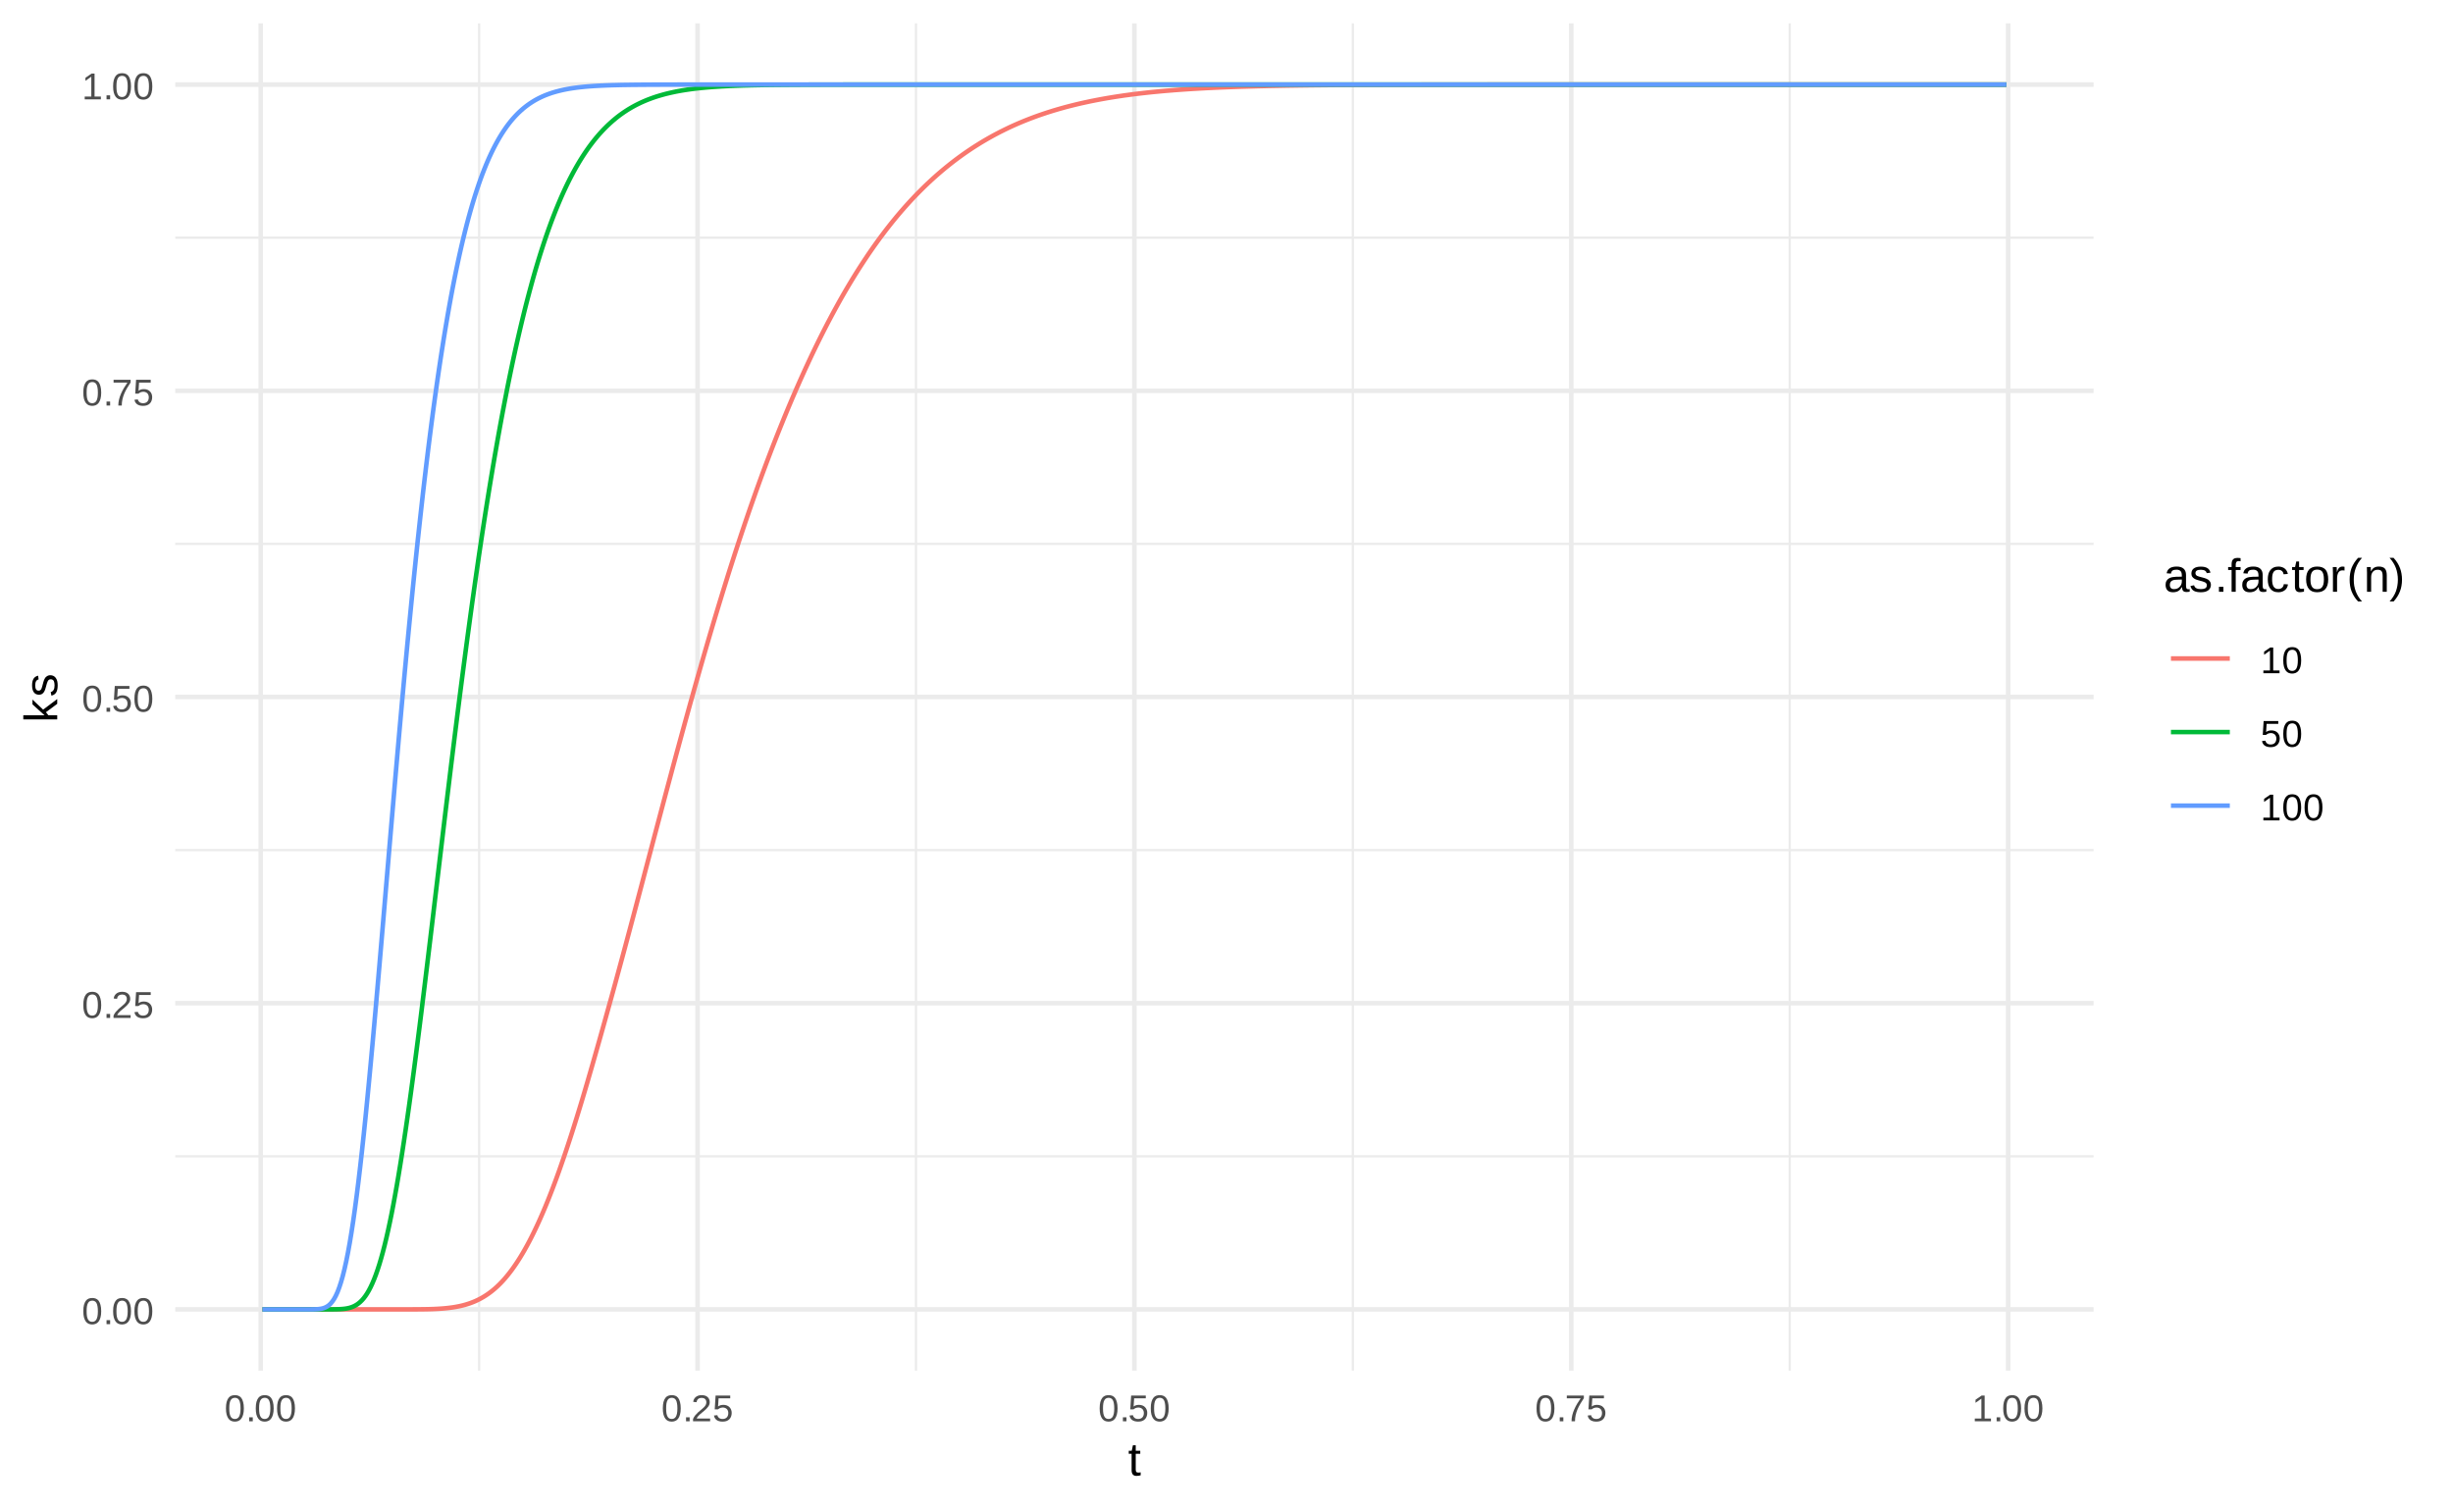 <?xml version="1.0" encoding="UTF-8"?>
<svg xmlns="http://www.w3.org/2000/svg" xmlns:xlink="http://www.w3.org/1999/xlink" width="576pt" height="355pt" viewBox="0 0 576 355" version="1.1">
<defs>
<g>
<symbol overflow="visible" id="glyph0-0">
<path style="stroke:none;" d="M 0.297 0 L 0.297 -5.859 L 2.625 -5.859 L 2.625 0 Z M 0.578 -0.297 L 2.344 -0.297 L 2.344 -5.578 L 0.578 -5.578 Z M 0.578 -0.297 "/>
</symbol>
<symbol overflow="visible" id="glyph0-1">
<path style="stroke:none;" d="M 4.547 -3.031 C 4.547 -2.445 4.488 -1.957 4.375 -1.562 C 4.27 -1.164 4.117 -0.844 3.922 -0.594 C 3.734 -0.352 3.508 -0.18 3.25 -0.078 C 3 0.023 2.727 0.078 2.438 0.078 C 2.145 0.078 1.867 0.023 1.609 -0.078 C 1.359 -0.18 1.141 -0.352 0.953 -0.594 C 0.766 -0.844 0.613 -1.164 0.5 -1.562 C 0.395 -1.957 0.344 -2.445 0.344 -3.031 C 0.344 -3.633 0.395 -4.133 0.5 -4.531 C 0.613 -4.938 0.766 -5.258 0.953 -5.5 C 1.141 -5.738 1.359 -5.906 1.609 -6 C 1.867 -6.094 2.156 -6.141 2.469 -6.141 C 2.75 -6.141 3.016 -6.094 3.266 -6 C 3.523 -5.906 3.75 -5.738 3.938 -5.5 C 4.125 -5.258 4.27 -4.938 4.375 -4.531 C 4.488 -4.133 4.547 -3.633 4.547 -3.031 Z M 3.766 -3.031 C 3.766 -3.508 3.734 -3.906 3.672 -4.219 C 3.617 -4.539 3.535 -4.797 3.422 -4.984 C 3.305 -5.18 3.164 -5.316 3 -5.391 C 2.844 -5.473 2.664 -5.516 2.469 -5.516 C 2.25 -5.516 2.055 -5.473 1.891 -5.391 C 1.723 -5.316 1.582 -5.18 1.469 -4.984 C 1.352 -4.797 1.266 -4.539 1.203 -4.219 C 1.148 -3.906 1.125 -3.508 1.125 -3.031 C 1.125 -2.562 1.148 -2.164 1.203 -1.844 C 1.266 -1.531 1.352 -1.273 1.469 -1.078 C 1.582 -0.891 1.719 -0.754 1.875 -0.672 C 2.039 -0.586 2.227 -0.547 2.438 -0.547 C 2.645 -0.547 2.828 -0.586 2.984 -0.672 C 3.148 -0.754 3.289 -0.891 3.406 -1.078 C 3.52 -1.273 3.609 -1.531 3.672 -1.844 C 3.734 -2.164 3.766 -2.562 3.766 -3.031 Z M 3.766 -3.031 "/>
</symbol>
<symbol overflow="visible" id="glyph0-2">
<path style="stroke:none;" d="M 0.797 0 L 0.797 -0.938 L 1.641 -0.938 L 1.641 0 Z M 0.797 0 "/>
</symbol>
<symbol overflow="visible" id="glyph0-3">
<path style="stroke:none;" d="M 0.438 0 L 0.438 -0.547 C 0.582 -0.879 0.758 -1.172 0.969 -1.422 C 1.188 -1.68 1.41 -1.914 1.641 -2.125 C 1.867 -2.332 2.098 -2.523 2.328 -2.703 C 2.555 -2.879 2.758 -3.055 2.938 -3.234 C 3.125 -3.41 3.273 -3.598 3.391 -3.797 C 3.504 -3.992 3.562 -4.211 3.562 -4.453 C 3.562 -4.629 3.535 -4.781 3.484 -4.906 C 3.43 -5.039 3.352 -5.148 3.25 -5.234 C 3.156 -5.328 3.039 -5.395 2.906 -5.438 C 2.77 -5.477 2.617 -5.5 2.453 -5.5 C 2.297 -5.5 2.148 -5.477 2.016 -5.438 C 1.879 -5.395 1.758 -5.332 1.656 -5.25 C 1.551 -5.164 1.461 -5.055 1.391 -4.922 C 1.328 -4.797 1.285 -4.648 1.266 -4.484 L 0.484 -4.562 C 0.504 -4.781 0.562 -4.984 0.656 -5.172 C 0.75 -5.359 0.879 -5.523 1.047 -5.672 C 1.211 -5.816 1.41 -5.93 1.641 -6.016 C 1.879 -6.098 2.148 -6.141 2.453 -6.141 C 2.754 -6.141 3.02 -6.102 3.25 -6.031 C 3.488 -5.957 3.688 -5.848 3.844 -5.703 C 4.008 -5.566 4.133 -5.395 4.219 -5.188 C 4.312 -4.988 4.359 -4.754 4.359 -4.484 C 4.359 -4.273 4.32 -4.078 4.25 -3.891 C 4.176 -3.711 4.078 -3.539 3.953 -3.375 C 3.828 -3.207 3.688 -3.047 3.531 -2.891 C 3.375 -2.742 3.207 -2.594 3.031 -2.438 C 2.852 -2.289 2.676 -2.145 2.5 -2 C 2.32 -1.863 2.156 -1.723 2 -1.578 C 1.844 -1.43 1.703 -1.281 1.578 -1.125 C 1.453 -0.977 1.359 -0.82 1.297 -0.656 L 4.453 -0.656 L 4.453 0 Z M 0.438 0 "/>
</symbol>
<symbol overflow="visible" id="glyph0-4">
<path style="stroke:none;" d="M 4.516 -1.969 C 4.516 -1.664 4.469 -1.391 4.375 -1.141 C 4.289 -0.891 4.156 -0.672 3.969 -0.484 C 3.789 -0.305 3.566 -0.164 3.297 -0.062 C 3.035 0.031 2.727 0.078 2.375 0.078 C 2.062 0.078 1.785 0.039 1.547 -0.031 C 1.305 -0.102 1.102 -0.203 0.938 -0.328 C 0.781 -0.461 0.648 -0.613 0.547 -0.781 C 0.453 -0.957 0.391 -1.148 0.359 -1.359 L 1.141 -1.438 C 1.172 -1.32 1.211 -1.211 1.266 -1.109 C 1.328 -1.004 1.406 -0.91 1.5 -0.828 C 1.602 -0.742 1.723 -0.676 1.859 -0.625 C 2.004 -0.57 2.18 -0.547 2.391 -0.547 C 2.586 -0.547 2.77 -0.578 2.938 -0.641 C 3.102 -0.703 3.242 -0.789 3.359 -0.906 C 3.473 -1.031 3.562 -1.176 3.625 -1.344 C 3.688 -1.52 3.719 -1.723 3.719 -1.953 C 3.719 -2.141 3.688 -2.312 3.625 -2.469 C 3.57 -2.625 3.488 -2.758 3.375 -2.875 C 3.258 -2.988 3.117 -3.078 2.953 -3.141 C 2.797 -3.203 2.613 -3.234 2.406 -3.234 C 2.281 -3.234 2.16 -3.219 2.047 -3.188 C 1.941 -3.164 1.844 -3.133 1.75 -3.094 C 1.656 -3.062 1.57 -3.016 1.5 -2.953 C 1.426 -2.898 1.352 -2.848 1.281 -2.797 L 0.531 -2.797 L 0.734 -6.047 L 4.172 -6.047 L 4.172 -5.391 L 1.438 -5.391 L 1.312 -3.469 C 1.457 -3.582 1.629 -3.676 1.828 -3.75 C 2.035 -3.82 2.281 -3.859 2.562 -3.859 C 2.863 -3.859 3.133 -3.812 3.375 -3.719 C 3.613 -3.633 3.816 -3.504 3.984 -3.328 C 4.16 -3.16 4.289 -2.961 4.375 -2.734 C 4.469 -2.504 4.516 -2.25 4.516 -1.969 Z M 4.516 -1.969 "/>
</symbol>
<symbol overflow="visible" id="glyph0-5">
<path style="stroke:none;" d="M 4.453 -5.422 C 4.148 -4.961 3.867 -4.516 3.609 -4.078 C 3.359 -3.648 3.141 -3.219 2.953 -2.781 C 2.773 -2.352 2.633 -1.91 2.531 -1.453 C 2.426 -0.992 2.375 -0.508 2.375 0 L 1.562 0 C 1.562 -0.477 1.617 -0.953 1.734 -1.422 C 1.848 -1.891 2.004 -2.348 2.203 -2.797 C 2.398 -3.242 2.625 -3.68 2.875 -4.109 C 3.133 -4.547 3.41 -4.973 3.703 -5.391 L 0.453 -5.391 L 0.453 -6.047 L 4.453 -6.047 Z M 4.453 -5.422 "/>
</symbol>
<symbol overflow="visible" id="glyph0-6">
<path style="stroke:none;" d="M 0.672 0 L 0.672 -0.656 L 2.219 -0.656 L 2.219 -5.312 L 0.844 -4.344 L 0.844 -5.062 L 2.281 -6.047 L 2.984 -6.047 L 2.984 -0.656 L 4.469 -0.656 L 4.469 0 Z M 0.672 0 "/>
</symbol>
<symbol overflow="visible" id="glyph1-0">
<path style="stroke:none;" d="M 0.359 0 L 0.359 -7.328 L 3.281 -7.328 L 3.281 0 Z M 0.734 -0.359 L 2.922 -0.359 L 2.922 -6.969 L 0.734 -6.969 Z M 0.734 -0.359 "/>
</symbol>
<symbol overflow="visible" id="glyph1-1">
<path style="stroke:none;" d="M 2.969 -0.047 C 2.82 -0.004 2.672 0.023 2.516 0.047 C 2.367 0.078 2.195 0.094 2 0.094 C 1.227 0.094 0.844 -0.348 0.844 -1.234 L 0.844 -5.109 L 0.172 -5.109 L 0.172 -5.812 L 0.875 -5.812 L 1.156 -7.109 L 1.812 -7.109 L 1.812 -5.812 L 2.875 -5.812 L 2.875 -5.109 L 1.812 -5.109 L 1.812 -1.438 C 1.812 -1.156 1.852 -0.957 1.938 -0.844 C 2.031 -0.738 2.191 -0.688 2.422 -0.688 C 2.516 -0.688 2.602 -0.691 2.688 -0.703 C 2.77 -0.711 2.863 -0.727 2.969 -0.75 Z M 2.969 -0.047 "/>
</symbol>
<symbol overflow="visible" id="glyph1-2">
<path style="stroke:none;" d="M 2.219 0.109 C 1.633 0.109 1.195 -0.039 0.906 -0.344 C 0.613 -0.656 0.469 -1.082 0.469 -1.625 C 0.469 -2.008 0.539 -2.32 0.688 -2.562 C 0.832 -2.812 1.02 -3.004 1.25 -3.141 C 1.488 -3.285 1.758 -3.383 2.062 -3.438 C 2.363 -3.488 2.664 -3.52 2.969 -3.531 L 4.281 -3.547 L 4.281 -3.859 C 4.281 -4.098 4.254 -4.301 4.203 -4.469 C 4.148 -4.645 4.07 -4.781 3.969 -4.875 C 3.863 -4.977 3.734 -5.055 3.578 -5.109 C 3.43 -5.16 3.25 -5.188 3.031 -5.188 C 2.844 -5.188 2.672 -5.172 2.516 -5.141 C 2.367 -5.117 2.238 -5.07 2.125 -5 C 2.02 -4.926 1.93 -4.828 1.859 -4.703 C 1.797 -4.586 1.754 -4.441 1.734 -4.266 L 0.719 -4.344 C 0.758 -4.57 0.828 -4.781 0.922 -4.969 C 1.023 -5.164 1.172 -5.332 1.359 -5.469 C 1.547 -5.613 1.773 -5.723 2.047 -5.797 C 2.328 -5.879 2.664 -5.922 3.062 -5.922 C 3.789 -5.922 4.336 -5.754 4.703 -5.422 C 5.078 -5.086 5.266 -4.602 5.266 -3.969 L 5.266 -1.469 C 5.266 -1.176 5.301 -0.957 5.375 -0.812 C 5.445 -0.664 5.586 -0.594 5.797 -0.594 C 5.848 -0.594 5.898 -0.598 5.953 -0.609 C 6.016 -0.617 6.07 -0.629 6.125 -0.641 L 6.125 -0.031 C 6 0 5.875 0.02 5.75 0.031 C 5.633 0.039 5.508 0.047 5.375 0.047 C 5.188 0.047 5.023 0.023 4.891 -0.016 C 4.766 -0.066 4.66 -0.141 4.578 -0.234 C 4.492 -0.336 4.43 -0.461 4.391 -0.609 C 4.348 -0.754 4.32 -0.922 4.312 -1.109 L 4.281 -1.109 C 4.176 -0.922 4.062 -0.75 3.938 -0.594 C 3.812 -0.445 3.664 -0.32 3.5 -0.219 C 3.344 -0.113 3.156 -0.035 2.938 0.016 C 2.727 0.078 2.488 0.109 2.219 0.109 Z M 2.438 -0.625 C 2.75 -0.625 3.02 -0.676 3.25 -0.781 C 3.477 -0.895 3.672 -1.039 3.828 -1.219 C 3.984 -1.395 4.098 -1.586 4.172 -1.797 C 4.242 -2.004 4.281 -2.203 4.281 -2.391 L 4.281 -2.875 L 3.219 -2.844 C 2.988 -2.844 2.766 -2.828 2.547 -2.797 C 2.336 -2.766 2.148 -2.703 1.984 -2.609 C 1.828 -2.523 1.703 -2.398 1.609 -2.234 C 1.516 -2.078 1.469 -1.867 1.469 -1.609 C 1.469 -1.297 1.551 -1.051 1.719 -0.875 C 1.883 -0.707 2.125 -0.625 2.438 -0.625 Z M 2.438 -0.625 "/>
</symbol>
<symbol overflow="visible" id="glyph1-3">
<path style="stroke:none;" d="M 5.109 -1.609 C 5.109 -1.336 5.051 -1.094 4.938 -0.875 C 4.832 -0.664 4.68 -0.488 4.484 -0.344 C 4.285 -0.195 4.039 -0.082 3.75 0 C 3.457 0.07 3.125 0.109 2.75 0.109 C 2.406 0.109 2.098 0.082 1.828 0.031 C 1.555 -0.02 1.316 -0.102 1.109 -0.219 C 0.91 -0.332 0.742 -0.484 0.609 -0.672 C 0.473 -0.859 0.375 -1.086 0.312 -1.359 L 1.156 -1.531 C 1.238 -1.219 1.41 -0.988 1.672 -0.844 C 1.93 -0.695 2.289 -0.625 2.75 -0.625 C 2.957 -0.625 3.145 -0.641 3.312 -0.672 C 3.488 -0.703 3.641 -0.75 3.766 -0.812 C 3.891 -0.883 3.984 -0.977 4.047 -1.094 C 4.117 -1.207 4.156 -1.352 4.156 -1.531 C 4.156 -1.707 4.113 -1.848 4.031 -1.953 C 3.957 -2.066 3.844 -2.16 3.688 -2.234 C 3.539 -2.316 3.363 -2.383 3.156 -2.438 C 2.945 -2.5 2.719 -2.562 2.469 -2.625 C 2.238 -2.688 2.008 -2.754 1.781 -2.828 C 1.551 -2.898 1.344 -3 1.156 -3.125 C 0.969 -3.25 0.816 -3.398 0.703 -3.578 C 0.586 -3.766 0.531 -4 0.531 -4.281 C 0.531 -4.812 0.719 -5.211 1.094 -5.484 C 1.477 -5.766 2.031 -5.906 2.75 -5.906 C 3.395 -5.906 3.906 -5.789 4.281 -5.562 C 4.656 -5.332 4.895 -4.973 5 -4.484 L 4.125 -4.375 C 4.094 -4.52 4.035 -4.645 3.953 -4.75 C 3.867 -4.852 3.766 -4.938 3.641 -5 C 3.516 -5.062 3.375 -5.102 3.219 -5.125 C 3.07 -5.156 2.914 -5.172 2.75 -5.172 C 2.312 -5.172 1.988 -5.102 1.781 -4.969 C 1.582 -4.844 1.484 -4.645 1.484 -4.375 C 1.484 -4.219 1.52 -4.086 1.594 -3.984 C 1.664 -3.879 1.77 -3.789 1.906 -3.719 C 2.051 -3.656 2.219 -3.598 2.406 -3.547 C 2.602 -3.492 2.816 -3.438 3.047 -3.375 C 3.203 -3.332 3.359 -3.289 3.516 -3.25 C 3.68 -3.207 3.836 -3.156 3.984 -3.094 C 4.141 -3.031 4.285 -2.957 4.422 -2.875 C 4.555 -2.789 4.672 -2.688 4.766 -2.562 C 4.867 -2.445 4.953 -2.312 5.016 -2.156 C 5.078 -2 5.109 -1.816 5.109 -1.609 Z M 5.109 -1.609 "/>
</symbol>
<symbol overflow="visible" id="glyph1-4">
<path style="stroke:none;" d="M 1 0 L 1 -1.172 L 2.047 -1.172 L 2.047 0 Z M 1 0 "/>
</symbol>
<symbol overflow="visible" id="glyph1-5">
<path style="stroke:none;" d="M 1.938 -5.109 L 1.938 0 L 0.969 0 L 0.969 -5.109 L 0.156 -5.109 L 0.156 -5.812 L 0.969 -5.812 L 0.969 -6.469 C 0.969 -6.676 0.988 -6.867 1.031 -7.047 C 1.07 -7.234 1.145 -7.395 1.25 -7.531 C 1.352 -7.664 1.492 -7.77 1.672 -7.844 C 1.859 -7.914 2.098 -7.953 2.391 -7.953 C 2.504 -7.953 2.625 -7.945 2.75 -7.938 C 2.875 -7.926 2.984 -7.91 3.078 -7.891 L 3.078 -7.156 C 3.016 -7.164 2.941 -7.176 2.859 -7.188 C 2.773 -7.195 2.703 -7.203 2.641 -7.203 C 2.492 -7.203 2.375 -7.18 2.281 -7.141 C 2.195 -7.098 2.129 -7.039 2.078 -6.969 C 2.023 -6.895 1.988 -6.805 1.969 -6.703 C 1.945 -6.598 1.938 -6.473 1.938 -6.328 L 1.938 -5.812 L 3.078 -5.812 L 3.078 -5.109 Z M 1.938 -5.109 "/>
</symbol>
<symbol overflow="visible" id="glyph1-6">
<path style="stroke:none;" d="M 1.484 -2.938 C 1.484 -2.602 1.504 -2.297 1.547 -2.016 C 1.598 -1.734 1.68 -1.488 1.797 -1.281 C 1.91 -1.082 2.062 -0.926 2.25 -0.812 C 2.438 -0.707 2.664 -0.656 2.938 -0.656 C 3.281 -0.656 3.566 -0.75 3.797 -0.938 C 4.035 -1.125 4.18 -1.41 4.234 -1.797 L 5.203 -1.734 C 5.172 -1.492 5.102 -1.258 5 -1.031 C 4.895 -0.812 4.75 -0.617 4.562 -0.453 C 4.375 -0.285 4.145 -0.148 3.875 -0.047 C 3.613 0.055 3.312 0.109 2.969 0.109 C 2.508 0.109 2.117 0.031 1.797 -0.125 C 1.484 -0.281 1.227 -0.492 1.031 -0.766 C 0.832 -1.035 0.688 -1.352 0.594 -1.719 C 0.508 -2.082 0.469 -2.477 0.469 -2.906 C 0.469 -3.301 0.5 -3.645 0.562 -3.938 C 0.625 -4.238 0.711 -4.5 0.828 -4.719 C 0.953 -4.945 1.094 -5.133 1.25 -5.281 C 1.406 -5.438 1.57 -5.562 1.75 -5.656 C 1.938 -5.75 2.129 -5.816 2.328 -5.859 C 2.535 -5.898 2.742 -5.922 2.953 -5.922 C 3.285 -5.922 3.578 -5.875 3.828 -5.781 C 4.086 -5.695 4.305 -5.578 4.484 -5.422 C 4.672 -5.266 4.82 -5.078 4.938 -4.859 C 5.051 -4.648 5.129 -4.426 5.172 -4.188 L 4.188 -4.109 C 4.133 -4.43 4.004 -4.688 3.797 -4.875 C 3.598 -5.062 3.312 -5.156 2.938 -5.156 C 2.656 -5.156 2.422 -5.109 2.234 -5.016 C 2.055 -4.93 1.91 -4.797 1.797 -4.609 C 1.68 -4.422 1.598 -4.188 1.547 -3.906 C 1.504 -3.633 1.484 -3.312 1.484 -2.938 Z M 1.484 -2.938 "/>
</symbol>
<symbol overflow="visible" id="glyph1-7">
<path style="stroke:none;" d="M 5.656 -2.906 C 5.656 -1.895 5.43 -1.141 4.984 -0.641 C 4.535 -0.141 3.883 0.109 3.031 0.109 C 2.625 0.109 2.258 0.047 1.938 -0.078 C 1.625 -0.203 1.359 -0.391 1.141 -0.641 C 0.922 -0.891 0.754 -1.203 0.641 -1.578 C 0.523 -1.953 0.469 -2.395 0.469 -2.906 C 0.469 -4.914 1.332 -5.922 3.062 -5.922 C 3.52 -5.922 3.91 -5.859 4.234 -5.734 C 4.566 -5.609 4.836 -5.422 5.047 -5.172 C 5.254 -4.922 5.406 -4.602 5.5 -4.219 C 5.602 -3.844 5.656 -3.406 5.656 -2.906 Z M 4.641 -2.906 C 4.641 -3.363 4.602 -3.738 4.531 -4.031 C 4.469 -4.32 4.367 -4.555 4.234 -4.734 C 4.098 -4.91 3.93 -5.031 3.734 -5.094 C 3.547 -5.164 3.328 -5.203 3.078 -5.203 C 2.836 -5.203 2.613 -5.164 2.406 -5.094 C 2.207 -5.02 2.039 -4.895 1.906 -4.719 C 1.77 -4.539 1.664 -4.305 1.594 -4.016 C 1.52 -3.723 1.484 -3.352 1.484 -2.906 C 1.484 -2.457 1.52 -2.082 1.594 -1.781 C 1.676 -1.488 1.785 -1.254 1.922 -1.078 C 2.055 -0.91 2.219 -0.789 2.406 -0.719 C 2.594 -0.645 2.801 -0.609 3.031 -0.609 C 3.27 -0.609 3.488 -0.641 3.688 -0.703 C 3.895 -0.773 4.066 -0.898 4.203 -1.078 C 4.348 -1.254 4.457 -1.488 4.531 -1.781 C 4.602 -2.082 4.641 -2.457 4.641 -2.906 Z M 4.641 -2.906 "/>
</symbol>
<symbol overflow="visible" id="glyph1-8">
<path style="stroke:none;" d="M 0.766 0 L 0.766 -4.453 C 0.766 -4.578 0.758 -4.703 0.75 -4.828 C 0.75 -4.953 0.75 -5.07 0.75 -5.188 C 0.75 -5.312 0.742 -5.426 0.734 -5.531 C 0.734 -5.633 0.734 -5.727 0.734 -5.812 L 1.641 -5.812 C 1.648 -5.727 1.656 -5.633 1.656 -5.531 C 1.664 -5.426 1.672 -5.316 1.672 -5.203 C 1.68 -5.086 1.688 -4.977 1.688 -4.875 C 1.688 -4.781 1.688 -4.695 1.688 -4.625 L 1.703 -4.625 C 1.773 -4.844 1.848 -5.035 1.922 -5.203 C 2.004 -5.367 2.098 -5.504 2.203 -5.609 C 2.305 -5.711 2.426 -5.789 2.562 -5.844 C 2.707 -5.895 2.883 -5.922 3.094 -5.922 C 3.164 -5.922 3.238 -5.91 3.312 -5.891 C 3.383 -5.879 3.441 -5.867 3.484 -5.859 L 3.484 -4.984 C 3.422 -4.992 3.344 -5.004 3.25 -5.016 C 3.164 -5.023 3.07 -5.031 2.969 -5.031 C 2.738 -5.031 2.547 -4.977 2.391 -4.875 C 2.242 -4.781 2.117 -4.645 2.016 -4.469 C 1.922 -4.289 1.848 -4.078 1.797 -3.828 C 1.754 -3.586 1.734 -3.32 1.734 -3.031 L 1.734 0 Z M 0.766 0 "/>
</symbol>
<symbol overflow="visible" id="glyph1-9">
<path style="stroke:none;" d="M 0.688 -2.859 C 0.688 -3.359 0.723 -3.832 0.797 -4.281 C 0.867 -4.738 0.984 -5.176 1.141 -5.594 C 1.305 -6.008 1.516 -6.414 1.766 -6.812 C 2.016 -7.207 2.316 -7.594 2.672 -7.969 L 3.594 -7.969 C 3.258 -7.594 2.969 -7.207 2.719 -6.812 C 2.477 -6.414 2.281 -6.004 2.125 -5.578 C 1.969 -5.16 1.848 -4.723 1.766 -4.266 C 1.691 -3.816 1.656 -3.344 1.656 -2.844 C 1.656 -2.344 1.691 -1.863 1.766 -1.406 C 1.848 -0.957 1.969 -0.52 2.125 -0.094 C 2.281 0.32 2.477 0.727 2.719 1.125 C 2.969 1.52 3.258 1.906 3.594 2.281 L 2.672 2.281 C 2.316 1.906 2.016 1.52 1.766 1.125 C 1.516 0.727 1.305 0.32 1.141 -0.094 C 0.984 -0.508 0.867 -0.941 0.797 -1.391 C 0.723 -1.848 0.688 -2.332 0.688 -2.844 Z M 0.688 -2.859 "/>
</symbol>
<symbol overflow="visible" id="glyph1-10">
<path style="stroke:none;" d="M 4.438 0 L 4.438 -3.688 C 4.438 -3.969 4.414 -4.203 4.375 -4.391 C 4.332 -4.578 4.266 -4.727 4.172 -4.844 C 4.078 -4.969 3.953 -5.051 3.797 -5.094 C 3.648 -5.145 3.461 -5.172 3.234 -5.172 C 3.004 -5.172 2.797 -5.129 2.609 -5.047 C 2.43 -4.973 2.273 -4.859 2.141 -4.703 C 2.004 -4.547 1.898 -4.352 1.828 -4.125 C 1.766 -3.906 1.734 -3.656 1.734 -3.375 L 1.734 0 L 0.766 0 L 0.766 -4.578 C 0.766 -4.691 0.758 -4.816 0.75 -4.953 C 0.75 -5.086 0.75 -5.211 0.75 -5.328 C 0.75 -5.453 0.742 -5.555 0.734 -5.641 C 0.734 -5.734 0.734 -5.789 0.734 -5.812 L 1.641 -5.812 C 1.648 -5.789 1.656 -5.738 1.656 -5.656 C 1.656 -5.582 1.656 -5.492 1.656 -5.391 C 1.664 -5.297 1.672 -5.191 1.672 -5.078 C 1.68 -4.973 1.688 -4.883 1.688 -4.812 L 1.703 -4.812 C 1.797 -4.988 1.895 -5.145 2 -5.281 C 2.113 -5.414 2.242 -5.531 2.391 -5.625 C 2.535 -5.719 2.703 -5.789 2.891 -5.844 C 3.086 -5.895 3.312 -5.922 3.562 -5.922 C 3.883 -5.922 4.16 -5.879 4.391 -5.797 C 4.629 -5.723 4.82 -5.602 4.969 -5.438 C 5.113 -5.27 5.223 -5.055 5.297 -4.797 C 5.367 -4.535 5.406 -4.227 5.406 -3.875 L 5.406 0 Z M 4.438 0 "/>
</symbol>
<symbol overflow="visible" id="glyph1-11">
<path style="stroke:none;" d="M 2.984 -2.844 C 2.984 -2.332 2.941 -1.848 2.859 -1.391 C 2.785 -0.941 2.664 -0.508 2.5 -0.094 C 2.344 0.32 2.141 0.727 1.891 1.125 C 1.641 1.52 1.344 1.906 1 2.281 L 0.062 2.281 C 0.395 1.906 0.688 1.52 0.938 1.125 C 1.188 0.727 1.391 0.32 1.547 -0.094 C 1.703 -0.52 1.816 -0.957 1.891 -1.406 C 1.973 -1.863 2.016 -2.344 2.016 -2.844 C 2.016 -3.344 1.973 -3.816 1.891 -4.266 C 1.816 -4.723 1.703 -5.16 1.547 -5.578 C 1.391 -6.004 1.188 -6.414 0.938 -6.812 C 0.688 -7.207 0.395 -7.594 0.062 -7.969 L 1 -7.969 C 1.344 -7.594 1.641 -7.207 1.891 -6.812 C 2.141 -6.414 2.344 -6.008 2.5 -5.594 C 2.664 -5.176 2.785 -4.738 2.859 -4.281 C 2.941 -3.832 2.984 -3.359 2.984 -2.859 Z M 2.984 -2.844 "/>
</symbol>
<symbol overflow="visible" id="glyph2-0">
<path style="stroke:none;" d="M 0 -0.359 L -7.328 -0.359 L -7.328 -3.281 L 0 -3.281 Z M -0.359 -0.734 L -0.359 -2.922 L -6.969 -2.922 L -6.969 -0.734 Z M -0.359 -0.734 "/>
</symbol>
<symbol overflow="visible" id="glyph2-1">
<path style="stroke:none;" d="M 0 -4.391 L -2.656 -2.422 L -2.062 -1.703 L 0 -1.703 L 0 -0.734 L -7.969 -0.734 L -7.969 -1.703 L -2.984 -1.703 L -5.812 -4.266 L -5.812 -5.391 L -3.312 -3.031 L 0 -5.516 Z M 0 -4.391 "/>
</symbol>
<symbol overflow="visible" id="glyph2-2">
<path style="stroke:none;" d="M -1.609 -5.109 C -1.336 -5.109 -1.094 -5.051 -0.875 -4.938 C -0.664 -4.832 -0.488 -4.68 -0.344 -4.484 C -0.195 -4.285 -0.082 -4.039 0 -3.75 C 0.07 -3.457 0.109 -3.125 0.109 -2.75 C 0.109 -2.406 0.082 -2.098 0.031 -1.828 C -0.02 -1.555 -0.102 -1.316 -0.219 -1.109 C -0.332 -0.91 -0.484 -0.742 -0.672 -0.609 C -0.859 -0.473 -1.086 -0.375 -1.359 -0.312 L -1.531 -1.156 C -1.219 -1.238 -0.988 -1.41 -0.844 -1.672 C -0.695 -1.93 -0.625 -2.289 -0.625 -2.75 C -0.625 -2.957 -0.641 -3.145 -0.672 -3.312 C -0.703 -3.488 -0.75 -3.641 -0.812 -3.766 C -0.883 -3.891 -0.977 -3.984 -1.094 -4.047 C -1.207 -4.117 -1.352 -4.156 -1.531 -4.156 C -1.707 -4.156 -1.848 -4.113 -1.953 -4.031 C -2.066 -3.957 -2.16 -3.844 -2.234 -3.688 C -2.316 -3.539 -2.383 -3.363 -2.438 -3.156 C -2.5 -2.945 -2.562 -2.719 -2.625 -2.469 C -2.688 -2.238 -2.754 -2.008 -2.828 -1.781 C -2.898 -1.551 -3 -1.344 -3.125 -1.156 C -3.25 -0.969 -3.398 -0.816 -3.578 -0.703 C -3.766 -0.586 -4 -0.531 -4.281 -0.531 C -4.812 -0.531 -5.211 -0.719 -5.484 -1.094 C -5.766 -1.477 -5.906 -2.031 -5.906 -2.75 C -5.906 -3.395 -5.789 -3.906 -5.562 -4.281 C -5.332 -4.656 -4.973 -4.895 -4.484 -5 L -4.375 -4.125 C -4.52 -4.094 -4.645 -4.035 -4.75 -3.953 C -4.852 -3.867 -4.938 -3.766 -5 -3.641 C -5.062 -3.516 -5.102 -3.375 -5.125 -3.219 C -5.156 -3.07 -5.172 -2.914 -5.172 -2.75 C -5.172 -2.312 -5.102 -1.988 -4.969 -1.781 C -4.844 -1.582 -4.645 -1.484 -4.375 -1.484 C -4.219 -1.484 -4.086 -1.52 -3.984 -1.594 C -3.879 -1.664 -3.789 -1.77 -3.719 -1.906 C -3.656 -2.051 -3.598 -2.219 -3.547 -2.406 C -3.492 -2.602 -3.438 -2.816 -3.375 -3.047 C -3.332 -3.203 -3.289 -3.359 -3.25 -3.516 C -3.207 -3.68 -3.156 -3.836 -3.094 -3.984 C -3.031 -4.141 -2.957 -4.285 -2.875 -4.422 C -2.789 -4.555 -2.688 -4.672 -2.562 -4.766 C -2.445 -4.867 -2.312 -4.953 -2.156 -5.016 C -2 -5.078 -1.816 -5.109 -1.609 -5.109 Z M -1.609 -5.109 "/>
</symbol>
</g>
<clipPath id="clip1">
  <path d="M 41.152 271 L 491.605 271 L 491.605 272 L 41.152 272 Z M 41.152 271 "/>
</clipPath>
<clipPath id="clip2">
  <path d="M 41.152 199 L 491.605 199 L 491.605 200 L 41.152 200 Z M 41.152 199 "/>
</clipPath>
<clipPath id="clip3">
  <path d="M 41.152 127 L 491.605 127 L 491.605 128 L 41.152 128 Z M 41.152 127 "/>
</clipPath>
<clipPath id="clip4">
  <path d="M 41.152 55 L 491.605 55 L 491.605 57 L 41.152 57 Z M 41.152 55 "/>
</clipPath>
<clipPath id="clip5">
  <path d="M 112 5.48 L 113 5.48 L 113 321.852 L 112 321.852 Z M 112 5.48 "/>
</clipPath>
<clipPath id="clip6">
  <path d="M 214 5.48 L 216 5.48 L 216 321.852 L 214 321.852 Z M 214 5.48 "/>
</clipPath>
<clipPath id="clip7">
  <path d="M 317 5.48 L 318 5.48 L 318 321.852 L 317 321.852 Z M 317 5.48 "/>
</clipPath>
<clipPath id="clip8">
  <path d="M 419 5.48 L 421 5.48 L 421 321.852 L 419 321.852 Z M 419 5.48 "/>
</clipPath>
<clipPath id="clip9">
  <path d="M 41.152 306 L 491.605 306 L 491.605 309 L 41.152 309 Z M 41.152 306 "/>
</clipPath>
<clipPath id="clip10">
  <path d="M 41.152 235 L 491.605 235 L 491.605 237 L 41.152 237 Z M 41.152 235 "/>
</clipPath>
<clipPath id="clip11">
  <path d="M 41.152 163 L 491.605 163 L 491.605 165 L 41.152 165 Z M 41.152 163 "/>
</clipPath>
<clipPath id="clip12">
  <path d="M 41.152 91 L 491.605 91 L 491.605 93 L 41.152 93 Z M 41.152 91 "/>
</clipPath>
<clipPath id="clip13">
  <path d="M 41.152 19 L 491.605 19 L 491.605 21 L 41.152 21 Z M 41.152 19 "/>
</clipPath>
<clipPath id="clip14">
  <path d="M 60 5.48 L 62 5.48 L 62 321.852 L 60 321.852 Z M 60 5.48 "/>
</clipPath>
<clipPath id="clip15">
  <path d="M 163 5.48 L 165 5.48 L 165 321.852 L 163 321.852 Z M 163 5.48 "/>
</clipPath>
<clipPath id="clip16">
  <path d="M 265 5.48 L 267 5.48 L 267 321.852 L 265 321.852 Z M 265 5.48 "/>
</clipPath>
<clipPath id="clip17">
  <path d="M 368 5.48 L 370 5.48 L 370 321.852 L 368 321.852 Z M 368 5.48 "/>
</clipPath>
<clipPath id="clip18">
  <path d="M 471 5.48 L 473 5.48 L 473 321.852 L 471 321.852 Z M 471 5.48 "/>
</clipPath>
</defs>
<g id="surface140">
<rect x="0" y="0" width="576" height="355" style="fill:rgb(100%,100%,100%);fill-opacity:1;stroke:none;"/>
<g clip-path="url(#clip1)" clip-rule="nonzero">
<path style="fill:none;stroke-width:0.533;stroke-linecap:butt;stroke-linejoin:round;stroke:rgb(92.157%,92.157%,92.157%);stroke-opacity:1;stroke-miterlimit:10;" d="M 41.152 271.52 L 491.602 271.52 "/>
</g>
<g clip-path="url(#clip2)" clip-rule="nonzero">
<path style="fill:none;stroke-width:0.533;stroke-linecap:butt;stroke-linejoin:round;stroke:rgb(92.157%,92.157%,92.157%);stroke-opacity:1;stroke-miterlimit:10;" d="M 41.152 199.617 L 491.602 199.617 "/>
</g>
<g clip-path="url(#clip3)" clip-rule="nonzero">
<path style="fill:none;stroke-width:0.533;stroke-linecap:butt;stroke-linejoin:round;stroke:rgb(92.157%,92.157%,92.157%);stroke-opacity:1;stroke-miterlimit:10;" d="M 41.152 127.715 L 491.602 127.715 "/>
</g>
<g clip-path="url(#clip4)" clip-rule="nonzero">
<path style="fill:none;stroke-width:0.533;stroke-linecap:butt;stroke-linejoin:round;stroke:rgb(92.157%,92.157%,92.157%);stroke-opacity:1;stroke-miterlimit:10;" d="M 41.152 55.812 L 491.602 55.812 "/>
</g>
<g clip-path="url(#clip5)" clip-rule="nonzero">
<path style="fill:none;stroke-width:0.533;stroke-linecap:butt;stroke-linejoin:round;stroke:rgb(92.157%,92.157%,92.157%);stroke-opacity:1;stroke-miterlimit:10;" d="M 112.504 321.848 L 112.504 5.48 "/>
</g>
<g clip-path="url(#clip6)" clip-rule="nonzero">
<path style="fill:none;stroke-width:0.533;stroke-linecap:butt;stroke-linejoin:round;stroke:rgb(92.157%,92.157%,92.157%);stroke-opacity:1;stroke-miterlimit:10;" d="M 215.086 321.848 L 215.086 5.48 "/>
</g>
<g clip-path="url(#clip7)" clip-rule="nonzero">
<path style="fill:none;stroke-width:0.533;stroke-linecap:butt;stroke-linejoin:round;stroke:rgb(92.157%,92.157%,92.157%);stroke-opacity:1;stroke-miterlimit:10;" d="M 317.668 321.848 L 317.668 5.48 "/>
</g>
<g clip-path="url(#clip8)" clip-rule="nonzero">
<path style="fill:none;stroke-width:0.533;stroke-linecap:butt;stroke-linejoin:round;stroke:rgb(92.157%,92.157%,92.157%);stroke-opacity:1;stroke-miterlimit:10;" d="M 420.246 321.848 L 420.246 5.48 "/>
</g>
<g clip-path="url(#clip9)" clip-rule="nonzero">
<path style="fill:none;stroke-width:1.067;stroke-linecap:butt;stroke-linejoin:round;stroke:rgb(92.157%,92.157%,92.157%);stroke-opacity:1;stroke-miterlimit:10;" d="M 41.152 307.469 L 491.602 307.469 "/>
</g>
<g clip-path="url(#clip10)" clip-rule="nonzero">
<path style="fill:none;stroke-width:1.067;stroke-linecap:butt;stroke-linejoin:round;stroke:rgb(92.157%,92.157%,92.157%);stroke-opacity:1;stroke-miterlimit:10;" d="M 41.152 235.566 L 491.602 235.566 "/>
</g>
<g clip-path="url(#clip11)" clip-rule="nonzero">
<path style="fill:none;stroke-width:1.067;stroke-linecap:butt;stroke-linejoin:round;stroke:rgb(92.157%,92.157%,92.157%);stroke-opacity:1;stroke-miterlimit:10;" d="M 41.152 163.664 L 491.602 163.664 "/>
</g>
<g clip-path="url(#clip12)" clip-rule="nonzero">
<path style="fill:none;stroke-width:1.067;stroke-linecap:butt;stroke-linejoin:round;stroke:rgb(92.157%,92.157%,92.157%);stroke-opacity:1;stroke-miterlimit:10;" d="M 41.152 91.762 L 491.602 91.762 "/>
</g>
<g clip-path="url(#clip13)" clip-rule="nonzero">
<path style="fill:none;stroke-width:1.067;stroke-linecap:butt;stroke-linejoin:round;stroke:rgb(92.157%,92.157%,92.157%);stroke-opacity:1;stroke-miterlimit:10;" d="M 41.152 19.859 L 491.602 19.859 "/>
</g>
<g clip-path="url(#clip14)" clip-rule="nonzero">
<path style="fill:none;stroke-width:1.067;stroke-linecap:butt;stroke-linejoin:round;stroke:rgb(92.157%,92.157%,92.157%);stroke-opacity:1;stroke-miterlimit:10;" d="M 61.215 321.848 L 61.215 5.48 "/>
</g>
<g clip-path="url(#clip15)" clip-rule="nonzero">
<path style="fill:none;stroke-width:1.067;stroke-linecap:butt;stroke-linejoin:round;stroke:rgb(92.157%,92.157%,92.157%);stroke-opacity:1;stroke-miterlimit:10;" d="M 163.797 321.848 L 163.797 5.48 "/>
</g>
<g clip-path="url(#clip16)" clip-rule="nonzero">
<path style="fill:none;stroke-width:1.067;stroke-linecap:butt;stroke-linejoin:round;stroke:rgb(92.157%,92.157%,92.157%);stroke-opacity:1;stroke-miterlimit:10;" d="M 266.375 321.848 L 266.375 5.48 "/>
</g>
<g clip-path="url(#clip17)" clip-rule="nonzero">
<path style="fill:none;stroke-width:1.067;stroke-linecap:butt;stroke-linejoin:round;stroke:rgb(92.157%,92.157%,92.157%);stroke-opacity:1;stroke-miterlimit:10;" d="M 368.957 321.848 L 368.957 5.48 "/>
</g>
<g clip-path="url(#clip18)" clip-rule="nonzero">
<path style="fill:none;stroke-width:1.067;stroke-linecap:butt;stroke-linejoin:round;stroke:rgb(92.157%,92.157%,92.157%);stroke-opacity:1;stroke-miterlimit:10;" d="M 471.539 321.848 L 471.539 5.48 "/>
</g>
<path style="fill:none;stroke-width:1.067;stroke-linecap:butt;stroke-linejoin:round;stroke:rgb(97.255%,46.275%,42.745%);stroke-opacity:1;stroke-miterlimit:10;" d="M 61.625 307.469 L 95.238 307.469 L 95.648 307.465 L 96.879 307.465 L 97.289 307.461 L 97.699 307.461 L 98.93 307.449 L 99.336 307.445 L 99.746 307.441 L 100.566 307.426 L 101.387 307.402 L 101.797 307.387 L 102.617 307.348 L 103.027 307.324 L 103.848 307.27 L 104.668 307.199 L 105.078 307.156 L 105.488 307.109 L 105.895 307.055 L 106.305 307 L 106.715 306.934 L 107.125 306.863 L 107.535 306.785 L 107.945 306.703 L 108.355 306.609 L 108.766 306.508 L 109.176 306.398 L 109.586 306.277 L 109.996 306.148 L 110.406 306.008 L 110.816 305.855 L 111.227 305.691 L 111.637 305.52 L 112.047 305.328 L 112.453 305.129 L 112.863 304.914 L 113.273 304.684 L 113.684 304.441 L 114.094 304.18 L 114.504 303.906 L 114.914 303.613 L 115.324 303.305 L 115.734 302.977 L 116.145 302.633 L 116.555 302.27 L 116.965 301.887 L 117.375 301.484 L 117.785 301.062 L 118.195 300.621 L 118.605 300.156 L 119.012 299.676 L 119.422 299.168 L 119.832 298.641 L 120.242 298.094 L 120.652 297.523 L 121.062 296.93 L 121.473 296.312 L 121.883 295.676 L 122.293 295.016 L 122.703 294.332 L 123.113 293.629 L 123.523 292.898 L 123.934 292.148 L 124.344 291.379 L 124.754 290.582 L 125.16 289.766 L 125.57 288.926 L 125.98 288.062 L 126.391 287.176 L 126.801 286.27 L 127.211 285.34 L 127.621 284.387 L 128.031 283.414 L 128.441 282.418 L 128.852 281.402 L 129.262 280.363 L 129.672 279.305 L 130.082 278.223 L 130.492 277.125 L 130.902 276.004 L 131.312 274.863 L 131.719 273.703 L 132.129 272.523 L 132.539 271.328 L 132.949 270.113 L 133.359 268.879 L 133.77 267.629 L 134.18 266.363 L 134.59 265.078 L 135 263.781 L 135.41 262.465 L 135.82 261.137 L 136.23 259.797 L 136.641 258.441 L 137.051 257.07 L 137.461 255.691 L 137.871 254.301 L 138.277 252.895 L 138.688 251.484 L 139.098 250.062 L 139.508 248.633 L 139.918 247.191 L 140.328 245.746 L 140.738 244.297 L 141.148 242.84 L 141.969 239.91 L 143.199 235.492 L 143.609 234.016 L 144.02 232.531 L 144.43 231.039 L 144.836 229.543 L 145.246 228.039 L 146.066 225.016 L 146.477 223.496 L 146.887 221.973 L 147.707 218.91 L 148.117 217.375 L 148.527 215.836 L 149.348 212.75 L 150.168 209.656 L 150.988 206.555 L 151.395 205.004 L 152.215 201.895 L 153.035 198.793 L 153.445 197.238 L 154.266 194.137 L 155.086 191.043 L 155.906 187.957 L 156.316 186.418 L 156.727 184.883 L 157.547 181.82 L 157.953 180.297 L 158.363 178.773 L 158.773 177.254 L 159.184 175.742 L 159.594 174.234 L 160.004 172.73 L 160.824 169.738 L 161.645 166.77 L 162.055 165.293 L 162.465 163.824 L 162.875 162.363 L 163.285 160.906 L 163.695 159.457 L 164.105 158.012 L 164.512 156.578 L 164.922 155.148 L 165.332 153.727 L 165.742 152.312 L 166.152 150.906 L 166.562 149.508 L 166.973 148.117 L 167.383 146.734 L 167.793 145.363 L 168.203 143.996 L 168.613 142.641 L 169.023 141.289 L 169.434 139.949 L 169.844 138.621 L 170.254 137.297 L 170.664 135.984 L 171.07 134.68 L 171.48 133.387 L 171.891 132.102 L 172.301 130.824 L 172.711 129.559 L 173.121 128.301 L 173.531 127.051 L 173.941 125.812 L 174.352 124.586 L 174.762 123.367 L 175.172 122.156 L 175.582 120.957 L 175.992 119.766 L 176.402 118.586 L 176.812 117.414 L 177.223 116.254 L 177.629 115.102 L 178.039 113.961 L 178.449 112.828 L 178.859 111.703 L 179.27 110.594 L 179.68 109.488 L 180.09 108.395 L 180.5 107.309 L 180.91 106.234 L 181.32 105.168 L 181.73 104.113 L 182.141 103.066 L 182.551 102.027 L 182.961 101 L 183.371 99.98 L 183.781 98.969 L 184.188 97.969 L 184.598 96.973 L 185.008 95.988 L 185.418 95.012 L 185.828 94.043 L 186.238 93.086 L 186.648 92.137 L 187.059 91.195 L 187.469 90.262 L 187.879 89.336 L 188.289 88.422 L 188.699 87.516 L 189.109 86.613 L 189.52 85.727 L 189.93 84.844 L 190.34 83.973 L 190.746 83.105 L 191.156 82.25 L 191.566 81.402 L 191.977 80.566 L 192.387 79.734 L 192.797 78.914 L 193.207 78.098 L 193.617 77.293 L 194.027 76.496 L 194.438 75.707 L 194.848 74.93 L 195.258 74.156 L 195.668 73.391 L 196.078 72.637 L 196.488 71.891 L 196.898 71.148 L 197.305 70.418 L 197.715 69.695 L 198.125 68.98 L 198.535 68.273 L 198.945 67.574 L 199.355 66.883 L 199.766 66.199 L 200.176 65.523 L 200.586 64.855 L 200.996 64.195 L 201.406 63.543 L 201.816 62.898 L 202.227 62.262 L 202.637 61.633 L 203.047 61.008 L 203.457 60.395 L 203.863 59.785 L 204.273 59.188 L 204.684 58.594 L 205.094 58.008 L 205.504 57.43 L 205.914 56.859 L 206.324 56.293 L 206.734 55.734 L 207.555 54.641 L 207.965 54.105 L 208.375 53.574 L 208.785 53.051 L 209.195 52.535 L 209.605 52.023 L 210.016 51.523 L 210.422 51.023 L 210.832 50.535 L 211.242 50.051 L 211.652 49.57 L 212.473 48.633 L 212.883 48.176 L 213.293 47.723 L 213.703 47.273 L 214.113 46.832 L 214.523 46.398 L 214.934 45.969 L 215.344 45.543 L 215.754 45.125 L 216.574 44.305 L 216.98 43.906 L 217.391 43.508 L 217.801 43.117 L 218.621 42.352 L 219.031 41.977 L 219.852 41.242 L 220.262 40.883 L 221.082 40.18 L 221.492 39.836 L 221.902 39.496 L 222.312 39.16 L 223.133 38.504 L 223.539 38.184 L 223.949 37.867 L 224.359 37.555 L 225.18 36.945 L 226 36.352 L 226.41 36.062 L 226.82 35.777 L 227.23 35.496 L 227.641 35.219 L 228.051 34.945 L 228.461 34.676 L 228.871 34.41 L 229.691 33.895 L 230.098 33.641 L 230.508 33.391 L 230.918 33.145 L 231.738 32.668 L 232.148 32.434 L 232.559 32.203 L 233.379 31.75 L 233.789 31.531 L 234.609 31.102 L 235.02 30.891 L 235.84 30.484 L 236.25 30.285 L 236.656 30.086 L 237.477 29.703 L 237.887 29.516 L 238.297 29.332 L 239.117 28.973 L 240.348 28.457 L 241.168 28.129 L 241.988 27.809 L 242.398 27.656 L 242.809 27.5 L 243.215 27.352 L 243.625 27.203 L 244.035 27.059 L 244.855 26.777 L 245.676 26.504 L 246.086 26.371 L 247.316 25.984 L 248.547 25.621 L 248.957 25.504 L 249.367 25.391 L 249.773 25.277 L 250.184 25.164 L 250.594 25.055 L 251.414 24.844 L 252.645 24.539 L 253.465 24.344 L 253.875 24.25 L 255.516 23.891 L 255.926 23.805 L 256.332 23.723 L 257.152 23.559 L 258.383 23.324 L 259.203 23.176 L 259.613 23.105 L 260.023 23.031 L 260.434 22.965 L 260.844 22.895 L 261.664 22.762 L 262.484 22.637 L 262.891 22.574 L 263.301 22.516 L 263.711 22.453 L 264.121 22.395 L 266.172 22.121 L 266.992 22.02 L 267.402 21.973 L 267.812 21.922 L 268.633 21.828 L 269.043 21.785 L 269.449 21.738 L 270.68 21.609 L 272.73 21.414 L 273.141 21.379 L 273.551 21.34 L 273.961 21.305 L 274.371 21.273 L 274.781 21.238 L 275.191 21.207 L 275.602 21.172 L 276.008 21.141 L 276.828 21.078 L 277.238 21.051 L 277.648 21.02 L 279.289 20.91 L 279.699 20.887 L 280.109 20.859 L 282.16 20.742 L 282.566 20.719 L 282.977 20.699 L 283.387 20.676 L 285.438 20.578 L 285.848 20.562 L 286.668 20.523 L 288.719 20.445 L 289.125 20.43 L 289.945 20.398 L 290.355 20.387 L 290.766 20.371 L 291.176 20.359 L 291.586 20.344 L 295.277 20.238 L 295.684 20.23 L 296.094 20.219 L 296.504 20.211 L 296.914 20.199 L 297.324 20.191 L 297.734 20.18 L 301.836 20.102 L 302.242 20.094 L 302.652 20.09 L 303.062 20.082 L 303.473 20.078 L 304.293 20.062 L 304.703 20.059 L 305.113 20.051 L 305.934 20.043 L 306.344 20.035 L 307.164 20.027 L 307.574 20.02 L 308.395 20.012 L 308.801 20.008 L 313.723 19.961 L 314.133 19.961 L 314.953 19.953 L 315.359 19.949 L 315.77 19.949 L 316.59 19.941 L 317 19.941 L 317.82 19.934 L 318.23 19.934 L 318.641 19.93 L 319.051 19.93 L 319.461 19.926 L 319.871 19.926 L 320.281 19.922 L 320.691 19.922 L 321.102 19.918 L 321.512 19.918 L 321.918 19.914 L 322.328 19.914 L 322.738 19.91 L 323.148 19.91 L 323.559 19.906 L 324.379 19.906 L 324.789 19.902 L 325.609 19.902 L 326.02 19.898 L 326.84 19.898 L 327.25 19.895 L 328.07 19.895 L 328.477 19.891 L 329.707 19.891 L 330.117 19.887 L 331.348 19.887 L 331.758 19.883 L 333.398 19.883 L 333.809 19.879 L 335.855 19.879 L 336.266 19.875 L 338.727 19.875 L 339.137 19.871 L 342.824 19.871 L 343.234 19.867 L 348.973 19.867 L 349.383 19.863 L 362.09 19.863 L 362.5 19.859 L 471.129 19.859 "/>
<path style="fill:none;stroke-width:1.067;stroke-linecap:butt;stroke-linejoin:round;stroke:rgb(0%,72.941%,21.961%);stroke-opacity:1;stroke-miterlimit:10;" d="M 61.625 307.469 L 77.203 307.469 L 77.613 307.465 L 78.023 307.465 L 78.434 307.457 L 78.844 307.453 L 79.254 307.441 L 79.66 307.426 L 80.07 307.402 L 80.48 307.371 L 80.891 307.328 L 81.301 307.27 L 81.711 307.191 L 82.121 307.094 L 82.531 306.965 L 82.941 306.805 L 83.352 306.605 L 83.762 306.367 L 84.172 306.074 L 84.582 305.73 L 84.992 305.328 L 85.402 304.859 L 85.812 304.316 L 86.219 303.699 L 86.629 303 L 87.039 302.211 L 87.449 301.332 L 87.859 300.359 L 88.27 299.289 L 88.68 298.117 L 89.09 296.844 L 89.5 295.461 L 89.91 293.977 L 90.32 292.383 L 90.73 290.684 L 91.141 288.879 L 91.551 286.969 L 91.961 284.953 L 92.371 282.836 L 92.777 280.621 L 93.188 278.305 L 93.598 275.898 L 94.008 273.398 L 94.418 270.812 L 94.828 268.141 L 95.238 265.391 L 95.648 262.566 L 96.059 259.668 L 96.469 256.703 L 96.879 253.68 L 97.289 250.594 L 97.699 247.457 L 98.109 244.27 L 98.52 241.039 L 98.93 237.77 L 99.336 234.465 L 99.746 231.129 L 100.156 227.766 L 100.566 224.379 L 100.977 220.973 L 101.387 217.555 L 101.797 214.125 L 102.207 210.688 L 102.617 207.246 L 103.438 200.371 L 103.848 196.941 L 104.258 193.52 L 104.668 190.109 L 105.078 186.719 L 105.488 183.34 L 105.895 179.984 L 106.305 176.652 L 106.715 173.344 L 107.125 170.062 L 107.535 166.809 L 107.945 163.586 L 108.355 160.395 L 108.766 157.238 L 109.176 154.117 L 109.586 151.031 L 109.996 147.98 L 110.406 144.973 L 110.816 142 L 111.227 139.07 L 111.637 136.184 L 112.047 133.336 L 112.453 130.531 L 112.863 127.77 L 113.273 125.055 L 113.684 122.379 L 114.094 119.75 L 114.504 117.168 L 114.914 114.629 L 115.324 112.133 L 115.734 109.688 L 116.145 107.281 L 116.555 104.922 L 116.965 102.609 L 117.375 100.34 L 117.785 98.117 L 118.195 95.938 L 118.605 93.805 L 119.012 91.715 L 119.422 89.668 L 119.832 87.664 L 120.242 85.703 L 120.652 83.789 L 121.062 81.914 L 121.473 80.082 L 121.883 78.289 L 122.293 76.543 L 122.703 74.832 L 123.113 73.164 L 123.523 71.535 L 123.934 69.945 L 124.344 68.395 L 124.754 66.883 L 125.16 65.406 L 125.57 63.969 L 125.98 62.57 L 126.391 61.203 L 126.801 59.871 L 127.211 58.578 L 127.621 57.316 L 128.031 56.086 L 128.441 54.895 L 128.852 53.73 L 129.262 52.598 L 129.672 51.5 L 130.082 50.43 L 130.492 49.391 L 130.902 48.383 L 131.312 47.402 L 131.719 46.449 L 132.129 45.523 L 132.539 44.625 L 132.949 43.754 L 133.359 42.906 L 133.77 42.086 L 134.18 41.293 L 134.59 40.52 L 135 39.773 L 135.41 39.047 L 135.82 38.344 L 136.23 37.664 L 136.641 37.008 L 137.051 36.367 L 137.461 35.75 L 137.871 35.152 L 138.277 34.574 L 138.688 34.016 L 139.098 33.477 L 139.508 32.953 L 139.918 32.445 L 140.328 31.957 L 140.738 31.484 L 141.148 31.031 L 141.559 30.59 L 141.969 30.164 L 142.379 29.754 L 142.789 29.359 L 143.199 28.977 L 143.609 28.609 L 144.02 28.254 L 144.43 27.91 L 144.836 27.578 L 145.246 27.262 L 145.656 26.953 L 146.066 26.66 L 146.477 26.375 L 146.887 26.102 L 147.297 25.836 L 147.707 25.582 L 148.117 25.34 L 148.527 25.105 L 148.938 24.879 L 149.348 24.66 L 149.758 24.453 L 150.168 24.254 L 150.578 24.059 L 150.988 23.875 L 151.395 23.699 L 151.805 23.527 L 152.215 23.363 L 152.625 23.207 L 153.035 23.055 L 153.445 22.91 L 153.855 22.77 L 154.266 22.637 L 154.676 22.512 L 155.086 22.391 L 155.496 22.273 L 155.906 22.16 L 156.316 22.051 L 156.727 21.949 L 157.137 21.852 L 157.547 21.758 L 157.953 21.668 L 158.773 21.496 L 159.184 21.418 L 160.004 21.27 L 160.824 21.137 L 161.234 21.074 L 162.055 20.957 L 162.465 20.902 L 163.285 20.801 L 164.105 20.707 L 164.512 20.664 L 165.742 20.547 L 166.562 20.477 L 167.383 20.414 L 168.613 20.332 L 169.023 20.309 L 169.434 20.281 L 169.844 20.262 L 170.254 20.238 L 170.664 20.219 L 171.07 20.199 L 171.48 20.18 L 172.301 20.148 L 172.711 20.129 L 173.121 20.117 L 173.531 20.102 L 173.941 20.09 L 174.352 20.074 L 175.172 20.051 L 175.582 20.043 L 176.402 20.02 L 177.223 20.004 L 177.629 19.996 L 179.27 19.965 L 179.68 19.961 L 180.09 19.953 L 180.91 19.945 L 181.32 19.938 L 183.781 19.914 L 184.188 19.91 L 184.598 19.906 L 185.008 19.906 L 185.828 19.898 L 186.238 19.898 L 187.059 19.891 L 187.469 19.891 L 187.879 19.887 L 188.699 19.887 L 189.109 19.883 L 189.52 19.883 L 189.93 19.879 L 190.746 19.879 L 191.156 19.875 L 192.387 19.875 L 192.797 19.871 L 194.438 19.871 L 194.848 19.867 L 197.715 19.867 L 198.125 19.863 L 205.094 19.863 L 205.504 19.859 L 471.129 19.859 "/>
<path style="fill:none;stroke-width:1.067;stroke-linecap:butt;stroke-linejoin:round;stroke:rgb(38.039%,61.176%,100%);stroke-opacity:1;stroke-miterlimit:10;" d="M 61.625 307.469 L 72.695 307.469 L 73.102 307.465 L 73.512 307.461 L 73.922 307.449 L 74.332 307.434 L 74.742 307.406 L 75.152 307.359 L 75.562 307.285 L 75.973 307.176 L 76.383 307.02 L 76.793 306.805 L 77.203 306.516 L 77.613 306.137 L 78.023 305.648 L 78.434 305.043 L 78.844 304.297 L 79.254 303.395 L 79.66 302.328 L 80.07 301.082 L 80.48 299.648 L 80.891 298.012 L 81.301 296.172 L 81.711 294.121 L 82.121 291.855 L 82.531 289.379 L 82.941 286.695 L 83.352 283.801 L 83.762 280.711 L 84.172 277.422 L 84.582 273.949 L 84.992 270.301 L 85.402 266.488 L 85.812 262.52 L 86.219 258.41 L 86.629 254.172 L 87.039 249.816 L 87.449 245.355 L 87.859 240.805 L 88.27 236.176 L 88.68 231.48 L 89.09 226.73 L 89.5 221.938 L 89.91 217.113 L 90.32 212.266 L 90.73 207.414 L 91.141 202.559 L 91.551 197.711 L 91.961 192.883 L 92.371 188.082 L 92.777 183.312 L 93.188 178.582 L 93.598 173.898 L 94.008 169.27 L 94.418 164.695 L 94.828 160.188 L 95.238 155.742 L 95.648 151.371 L 96.059 147.074 L 96.469 142.855 L 96.879 138.715 L 97.289 134.66 L 97.699 130.688 L 98.109 126.801 L 98.52 123 L 98.93 119.289 L 99.336 115.668 L 99.746 112.137 L 100.156 108.695 L 100.566 105.34 L 100.977 102.078 L 101.387 98.906 L 101.797 95.824 L 102.207 92.828 L 102.617 89.922 L 103.027 87.102 L 103.438 84.367 L 103.848 81.719 L 104.258 79.152 L 104.668 76.672 L 105.078 74.27 L 105.488 71.945 L 105.895 69.703 L 106.305 67.535 L 106.715 65.445 L 107.125 63.426 L 107.535 61.48 L 107.945 59.605 L 108.355 57.801 L 108.766 56.062 L 109.176 54.387 L 109.586 52.777 L 109.996 51.23 L 110.406 49.746 L 110.816 48.316 L 111.227 46.945 L 111.637 45.629 L 112.047 44.367 L 112.453 43.16 L 112.863 42 L 113.273 40.891 L 113.684 39.828 L 114.094 38.812 L 114.504 37.84 L 114.914 36.91 L 115.324 36.023 L 115.734 35.176 L 116.145 34.367 L 116.555 33.594 L 116.965 32.859 L 117.375 32.156 L 117.785 31.488 L 118.195 30.852 L 118.605 30.246 L 119.012 29.668 L 119.422 29.121 L 119.832 28.598 L 120.242 28.102 L 120.652 27.633 L 121.062 27.188 L 121.473 26.762 L 121.883 26.359 L 122.293 25.98 L 122.703 25.617 L 123.113 25.277 L 123.523 24.953 L 123.934 24.645 L 124.344 24.355 L 124.754 24.082 L 125.16 23.824 L 125.57 23.578 L 125.98 23.348 L 126.391 23.129 L 126.801 22.926 L 127.211 22.73 L 127.621 22.547 L 128.031 22.375 L 128.441 22.215 L 128.852 22.062 L 129.262 21.918 L 129.672 21.781 L 130.082 21.656 L 130.492 21.535 L 130.902 21.426 L 131.312 21.32 L 131.719 21.223 L 132.129 21.129 L 132.539 21.043 L 132.949 20.961 L 133.359 20.883 L 133.77 20.812 L 134.18 20.746 L 134.59 20.684 L 135 20.625 L 135.41 20.57 L 135.82 20.52 L 136.23 20.473 L 137.051 20.387 L 137.461 20.348 L 137.871 20.312 L 138.277 20.281 L 139.098 20.219 L 139.508 20.191 L 140.328 20.145 L 140.738 20.125 L 141.148 20.102 L 141.559 20.086 L 141.969 20.066 L 142.789 20.035 L 143.199 20.023 L 143.609 20.008 L 144.02 19.996 L 144.43 19.988 L 144.836 19.977 L 145.246 19.969 L 145.656 19.957 L 146.477 19.941 L 146.887 19.938 L 147.297 19.93 L 147.707 19.926 L 148.117 19.918 L 150.988 19.891 L 151.395 19.891 L 152.215 19.883 L 152.625 19.883 L 153.035 19.879 L 153.445 19.879 L 153.855 19.875 L 154.676 19.875 L 155.086 19.871 L 156.316 19.871 L 156.727 19.867 L 158.773 19.867 L 159.184 19.863 L 164.105 19.863 L 164.512 19.859 L 471.129 19.859 "/>
<g style="fill:rgb(30.196%,30.196%,30.196%);fill-opacity:1;">
  <use xlink:href="#glyph0-1" x="19.219" y="310.935"/>
  <use xlink:href="#glyph0-2" x="24.219" y="310.935"/>
  <use xlink:href="#glyph0-1" x="26.219" y="310.935"/>
  <use xlink:href="#glyph0-1" x="31.219" y="310.935"/>
</g>
<g style="fill:rgb(30.196%,30.196%,30.196%);fill-opacity:1;">
  <use xlink:href="#glyph0-1" x="19.219" y="239.032"/>
  <use xlink:href="#glyph0-2" x="24.219" y="239.032"/>
  <use xlink:href="#glyph0-3" x="26.219" y="239.032"/>
  <use xlink:href="#glyph0-4" x="31.219" y="239.032"/>
</g>
<g style="fill:rgb(30.196%,30.196%,30.196%);fill-opacity:1;">
  <use xlink:href="#glyph0-1" x="19.219" y="167.13"/>
  <use xlink:href="#glyph0-2" x="24.219" y="167.13"/>
  <use xlink:href="#glyph0-4" x="26.219" y="167.13"/>
  <use xlink:href="#glyph0-1" x="31.219" y="167.13"/>
</g>
<g style="fill:rgb(30.196%,30.196%,30.196%);fill-opacity:1;">
  <use xlink:href="#glyph0-1" x="19.219" y="95.228"/>
  <use xlink:href="#glyph0-2" x="24.219" y="95.228"/>
  <use xlink:href="#glyph0-5" x="26.219" y="95.228"/>
  <use xlink:href="#glyph0-4" x="31.219" y="95.228"/>
</g>
<g style="fill:rgb(30.196%,30.196%,30.196%);fill-opacity:1;">
  <use xlink:href="#glyph0-6" x="19.219" y="23.325"/>
  <use xlink:href="#glyph0-2" x="24.219" y="23.325"/>
  <use xlink:href="#glyph0-1" x="26.219" y="23.325"/>
  <use xlink:href="#glyph0-1" x="31.219" y="23.325"/>
</g>
<g style="fill:rgb(30.196%,30.196%,30.196%);fill-opacity:1;">
  <use xlink:href="#glyph0-1" x="52.715" y="333.747"/>
  <use xlink:href="#glyph0-2" x="57.715" y="333.747"/>
  <use xlink:href="#glyph0-1" x="59.715" y="333.747"/>
  <use xlink:href="#glyph0-1" x="64.715" y="333.747"/>
</g>
<g style="fill:rgb(30.196%,30.196%,30.196%);fill-opacity:1;">
  <use xlink:href="#glyph0-1" x="155.297" y="333.747"/>
  <use xlink:href="#glyph0-2" x="160.297" y="333.747"/>
  <use xlink:href="#glyph0-3" x="162.297" y="333.747"/>
  <use xlink:href="#glyph0-4" x="167.297" y="333.747"/>
</g>
<g style="fill:rgb(30.196%,30.196%,30.196%);fill-opacity:1;">
  <use xlink:href="#glyph0-1" x="257.875" y="333.747"/>
  <use xlink:href="#glyph0-2" x="262.875" y="333.747"/>
  <use xlink:href="#glyph0-4" x="264.875" y="333.747"/>
  <use xlink:href="#glyph0-1" x="269.875" y="333.747"/>
</g>
<g style="fill:rgb(30.196%,30.196%,30.196%);fill-opacity:1;">
  <use xlink:href="#glyph0-1" x="360.457" y="333.747"/>
  <use xlink:href="#glyph0-2" x="365.457" y="333.747"/>
  <use xlink:href="#glyph0-5" x="367.457" y="333.747"/>
  <use xlink:href="#glyph0-4" x="372.457" y="333.747"/>
</g>
<g style="fill:rgb(30.196%,30.196%,30.196%);fill-opacity:1;">
  <use xlink:href="#glyph0-6" x="463.039" y="333.747"/>
  <use xlink:href="#glyph0-2" x="468.039" y="333.747"/>
  <use xlink:href="#glyph0-1" x="470.039" y="333.747"/>
  <use xlink:href="#glyph0-1" x="475.039" y="333.747"/>
</g>
<g style="fill:rgb(0%,0%,0%);fill-opacity:1;">
  <use xlink:href="#glyph1-1" x="264.875" y="346.478"/>
</g>
<g style="fill:rgb(0%,0%,0%);fill-opacity:1;">
  <use xlink:href="#glyph2-1" x="13.438" y="169.664"/>
  <use xlink:href="#glyph2-2" x="13.438" y="163.664"/>
</g>
<g style="fill:rgb(0%,0%,0%);fill-opacity:1;">
  <use xlink:href="#glyph1-2" x="508.043" y="138.962"/>
  <use xlink:href="#glyph1-3" x="514.043" y="138.962"/>
  <use xlink:href="#glyph1-4" x="520.043" y="138.962"/>
  <use xlink:href="#glyph1-5" x="523.043" y="138.962"/>
  <use xlink:href="#glyph1-2" x="526.043" y="138.962"/>
  <use xlink:href="#glyph1-6" x="532.043" y="138.962"/>
  <use xlink:href="#glyph1-1" x="538.043" y="138.962"/>
  <use xlink:href="#glyph1-7" x="541.043" y="138.962"/>
  <use xlink:href="#glyph1-8" x="547.043" y="138.962"/>
  <use xlink:href="#glyph1-9" x="551.043" y="138.962"/>
  <use xlink:href="#glyph1-10" x="555.043" y="138.962"/>
  <use xlink:href="#glyph1-11" x="561.043" y="138.962"/>
</g>
<path style="fill:none;stroke-width:1.067;stroke-linecap:butt;stroke-linejoin:round;stroke:rgb(97.255%,46.275%,42.745%);stroke-opacity:1;stroke-miterlimit:10;" d="M 509.77 154.625 L 523.594 154.625 "/>
<path style="fill:none;stroke-width:1.067;stroke-linecap:butt;stroke-linejoin:round;stroke:rgb(0%,72.941%,21.961%);stroke-opacity:1;stroke-miterlimit:10;" d="M 509.77 171.902 L 523.594 171.902 "/>
<path style="fill:none;stroke-width:1.067;stroke-linecap:butt;stroke-linejoin:round;stroke:rgb(38.039%,61.176%,100%);stroke-opacity:1;stroke-miterlimit:10;" d="M 509.77 189.184 L 523.594 189.184 "/>
<g style="fill:rgb(0%,0%,0%);fill-opacity:1;">
  <use xlink:href="#glyph0-6" x="530.801" y="158.091"/>
  <use xlink:href="#glyph0-1" x="535.801" y="158.091"/>
</g>
<g style="fill:rgb(0%,0%,0%);fill-opacity:1;">
  <use xlink:href="#glyph0-4" x="530.801" y="175.368"/>
  <use xlink:href="#glyph0-1" x="535.801" y="175.368"/>
</g>
<g style="fill:rgb(0%,0%,0%);fill-opacity:1;">
  <use xlink:href="#glyph0-6" x="530.801" y="192.649"/>
  <use xlink:href="#glyph0-1" x="535.801" y="192.649"/>
  <use xlink:href="#glyph0-1" x="540.801" y="192.649"/>
</g>
</g>
</svg>

